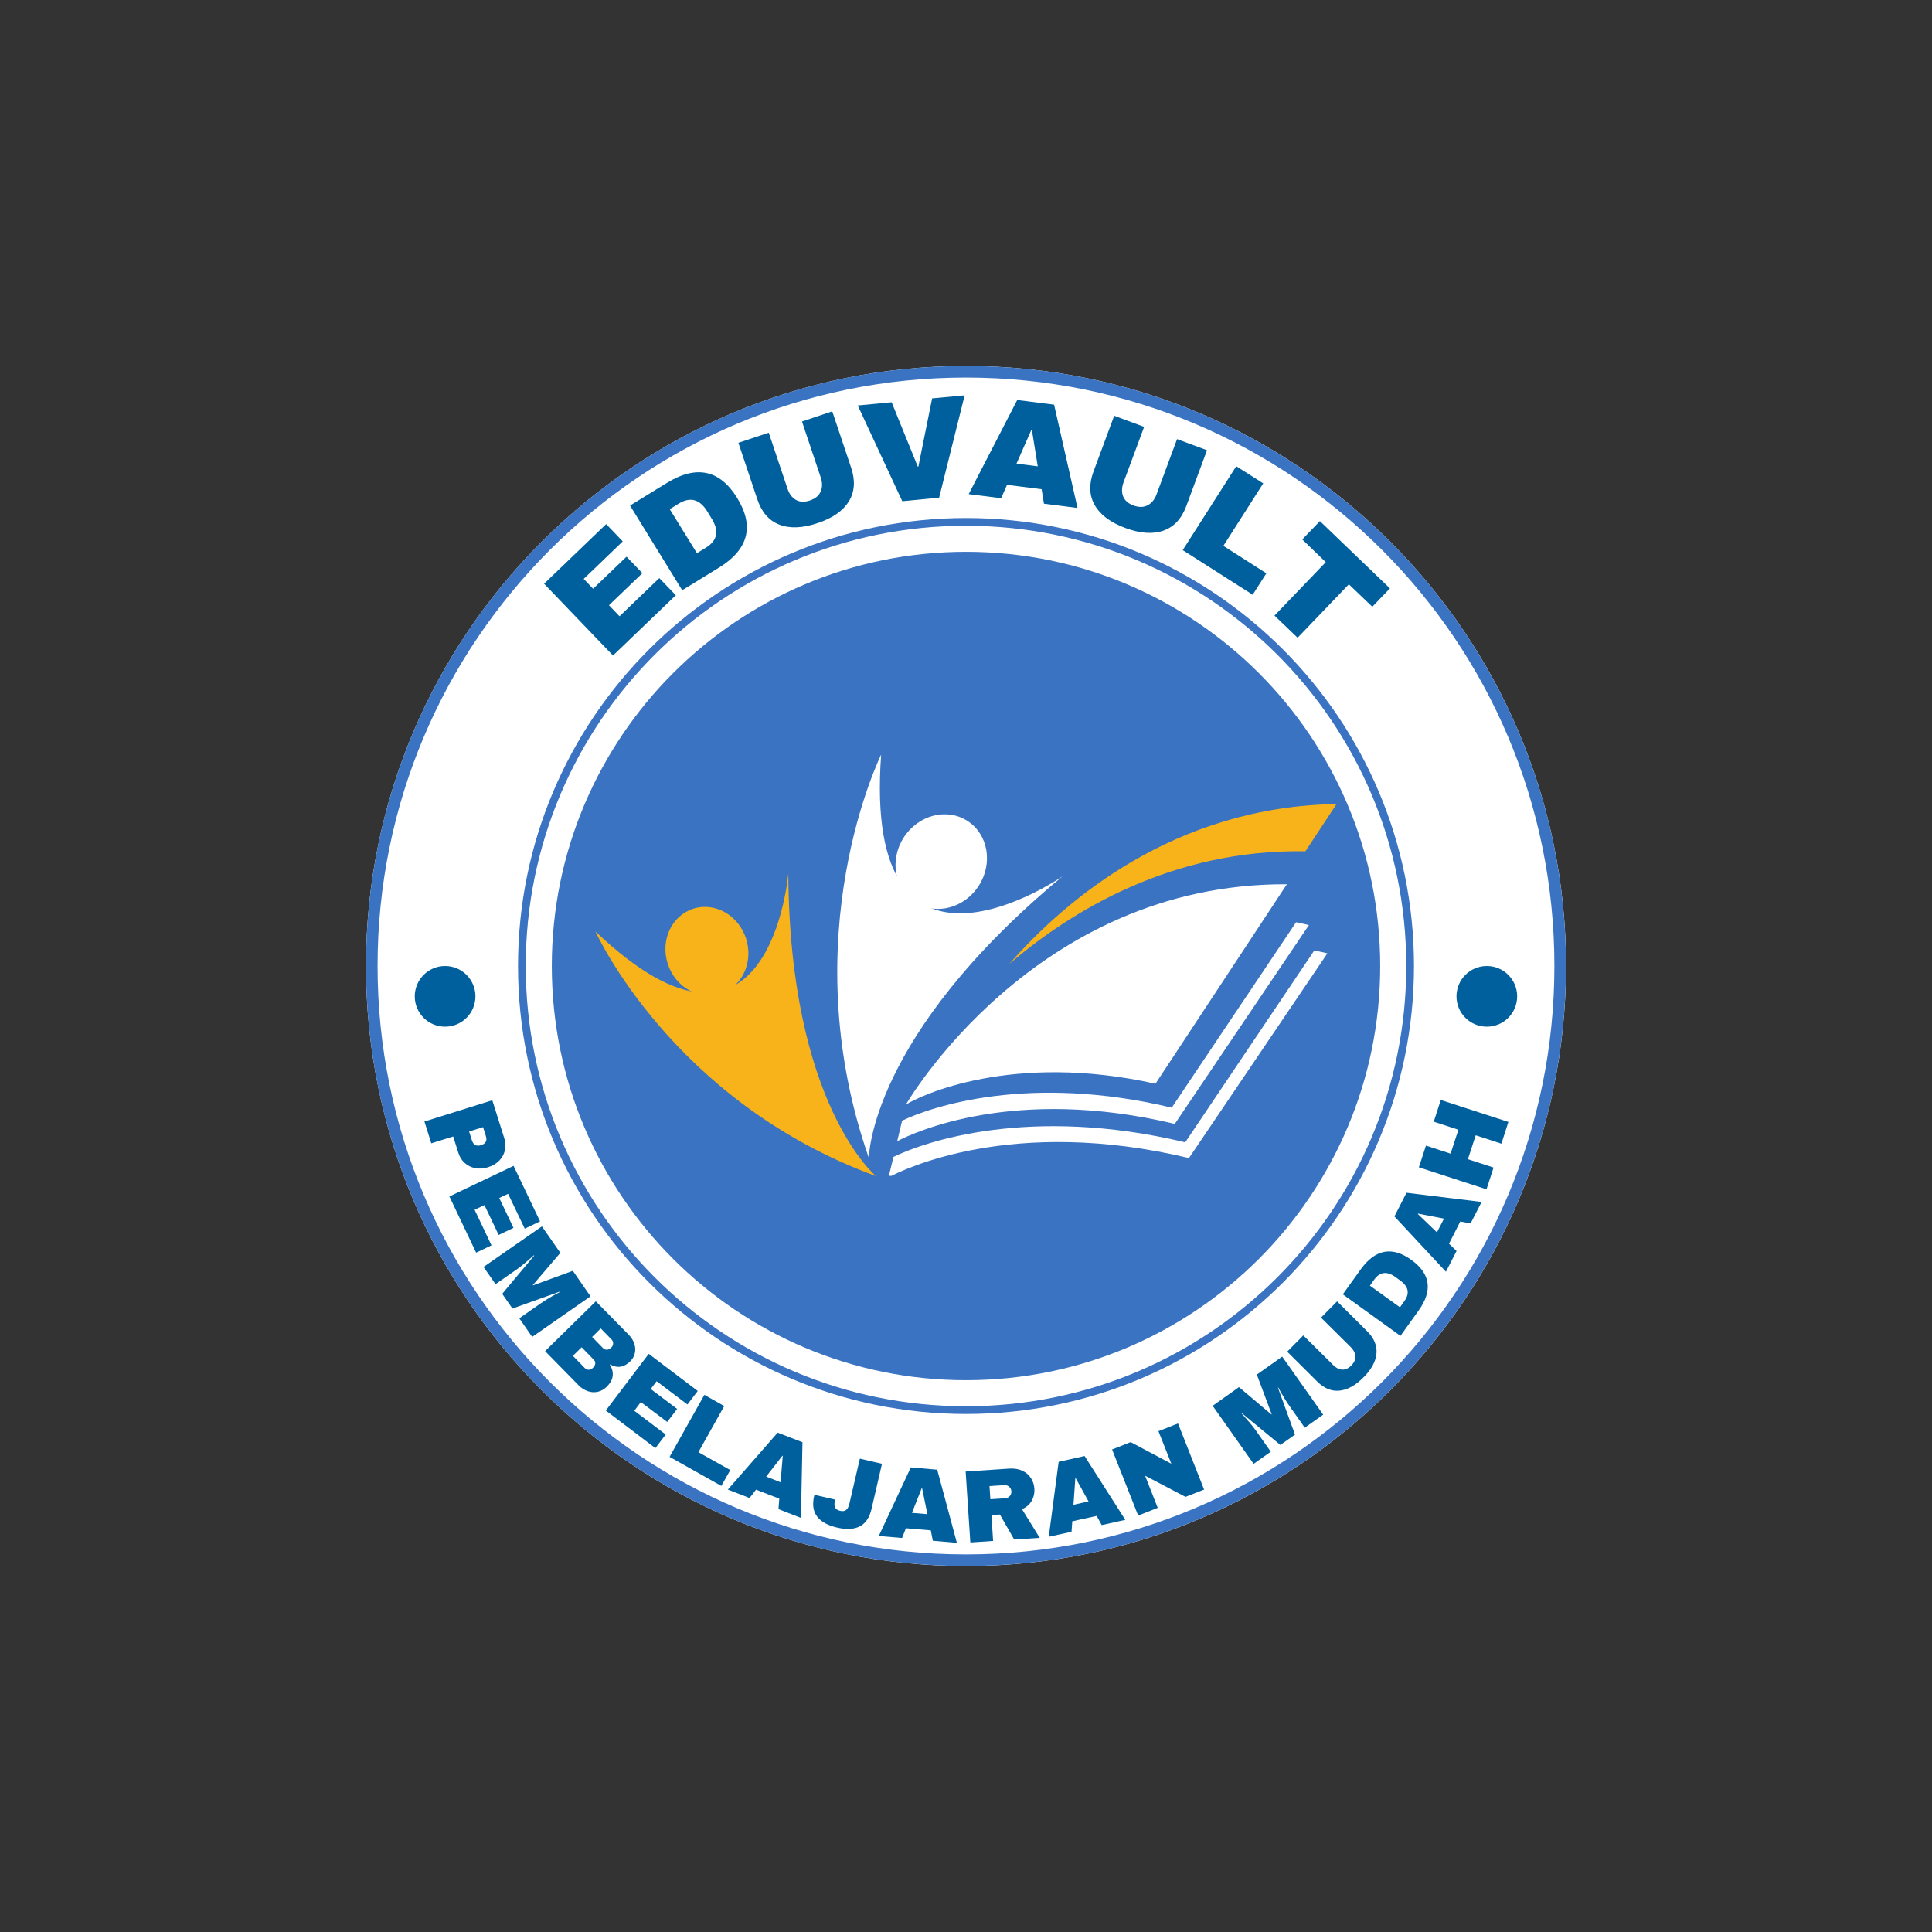 <svg xmlns="http://www.w3.org/2000/svg" xmlns:xlink="http://www.w3.org/1999/xlink" width="500" zoomAndPan="magnify" viewBox="0 0 375 375" height="500" preserveAspectRatio="xMidYMid meet" version="1.0"><rect x="0" y="0" width="375" height="375" fill="#333333" stroke="none"/><defs><g/><clipPath id="188231f797"><path d="M 71.035 71.035 L 303.965 71.035 L 303.965 303.965 L 71.035 303.965 Z M 71.035 71.035 " clip-rule="nonzero"/></clipPath><clipPath id="2f801084c1"><path d="M 187.5 71.035 C 123.18 71.035 71.035 123.18 71.035 187.5 C 71.035 251.82 123.18 303.965 187.5 303.965 C 251.82 303.965 303.965 251.82 303.965 187.5 C 303.965 123.18 251.82 71.035 187.5 71.035 Z M 187.5 71.035 " clip-rule="nonzero"/></clipPath><clipPath id="63e5fa6358"><path d="M 71.035 71.035 L 303.957 71.035 L 303.957 303.957 L 71.035 303.957 Z M 71.035 71.035 " clip-rule="nonzero"/></clipPath><clipPath id="9c2935fa30"><path d="M 187.496 71.035 C 123.176 71.035 71.035 123.176 71.035 187.496 C 71.035 251.816 123.176 303.957 187.496 303.957 C 251.816 303.957 303.957 251.816 303.957 187.496 C 303.957 123.176 251.816 71.035 187.496 71.035 Z M 187.496 71.035 " clip-rule="nonzero"/></clipPath><clipPath id="c448257390"><path d="M 100.547 100.547 L 274.453 100.547 L 274.453 274.453 L 100.547 274.453 Z M 100.547 100.547 " clip-rule="nonzero"/></clipPath><clipPath id="e6659dd221"><path d="M 187.5 100.547 C 139.477 100.547 100.547 139.477 100.547 187.5 C 100.547 235.523 139.477 274.453 187.5 274.453 C 235.523 274.453 274.453 235.523 274.453 187.5 C 274.453 139.477 235.523 100.547 187.5 100.547 Z M 187.5 100.547 " clip-rule="nonzero"/></clipPath><clipPath id="5d7bb66cea"><path d="M 107.105 107.105 L 267.895 107.105 L 267.895 267.895 L 107.105 267.895 Z M 107.105 107.105 " clip-rule="nonzero"/></clipPath><clipPath id="a5820c0d25"><path d="M 187.5 107.105 C 143.098 107.105 107.105 143.098 107.105 187.5 C 107.105 231.902 143.098 267.895 187.5 267.895 C 231.902 267.895 267.895 231.902 267.895 187.5 C 267.895 143.098 231.902 107.105 187.5 107.105 Z M 187.5 107.105 " clip-rule="nonzero"/></clipPath><clipPath id="a0910d2d6c"><path d="M 162 146.477 L 207 146.477 L 207 225 L 162 225 Z M 162 146.477 " clip-rule="nonzero"/></clipPath><clipPath id="31a460db95"><path d="M 115.527 169 L 171 169 L 171 228.227 L 115.527 228.227 Z M 115.527 169 " clip-rule="nonzero"/></clipPath><clipPath id="e507c7fa1c"><path d="M 195.891 156 L 259.422 156 L 259.422 187.121 L 195.891 187.121 Z M 195.891 156 " clip-rule="nonzero"/></clipPath><clipPath id="f808ff75bd"><path d="M 172.457 184.434 L 257.648 184.434 L 257.648 228.227 L 172.457 228.227 Z M 172.457 184.434 " clip-rule="nonzero"/></clipPath><clipPath id="693b58510e"><path d="M 80.504 187.5 L 92.281 187.5 L 92.281 199.277 L 80.504 199.277 Z M 80.504 187.5 " clip-rule="nonzero"/></clipPath><clipPath id="6e0bb6bd98"><path d="M 86.395 187.5 C 83.141 187.5 80.504 190.137 80.504 193.391 C 80.504 196.641 83.141 199.277 86.395 199.277 C 89.645 199.277 92.281 196.641 92.281 193.391 C 92.281 190.137 89.645 187.5 86.395 187.5 Z M 86.395 187.5 " clip-rule="nonzero"/></clipPath><clipPath id="636e44e89a"><path d="M 282.703 187.5 L 294.48 187.5 L 294.48 199.277 L 282.703 199.277 Z M 282.703 187.5 " clip-rule="nonzero"/></clipPath><clipPath id="cfb8ac744f"><path d="M 288.594 187.5 C 285.34 187.5 282.703 190.137 282.703 193.391 C 282.703 196.641 285.34 199.277 288.594 199.277 C 291.844 199.277 294.48 196.641 294.48 193.391 C 294.48 190.137 291.844 187.5 288.594 187.5 Z M 288.594 187.5 " clip-rule="nonzero"/></clipPath></defs><g clip-path="url(#188231f797)"><g clip-path="url(#2f801084c1)"><path fill="#ffffff" d="M 71.035 71.035 L 303.965 71.035 L 303.965 303.965 L 71.035 303.965 Z M 71.035 71.035 " fill-opacity="1" fill-rule="nonzero"/></g></g><g clip-path="url(#63e5fa6358)"><g clip-path="url(#9c2935fa30)"><path stroke-linecap="butt" transform="matrix(0.75, 0, 0, 0.75, 71.035, 71.035)" fill="none" stroke-linejoin="miter" d="M 155.281 -0 C 69.521 -0 -0 69.521 -0 155.281 C -0 241.041 69.521 310.562 155.281 310.562 C 241.041 310.562 310.562 241.041 310.562 155.281 C 310.562 69.521 241.041 -0 155.281 -0 Z M 155.281 -0 " stroke="#3a73c1" stroke-width="6" stroke-opacity="1" stroke-miterlimit="4"/></g></g><g clip-path="url(#c448257390)"><g clip-path="url(#e6659dd221)"><path fill="#ffffff" d="M 100.547 100.547 L 274.453 100.547 L 274.453 274.453 L 100.547 274.453 Z M 100.547 100.547 " fill-opacity="1" fill-rule="nonzero"/><path stroke-linecap="butt" transform="matrix(0.75, 0, 0, 0.75, 100.546, 100.546)" fill="none" stroke-linejoin="miter" d="M 115.938 0.001 C 51.907 0.001 0.001 51.907 0.001 115.938 C 0.001 179.969 51.907 231.876 115.938 231.876 C 179.969 231.876 231.876 179.969 231.876 115.938 C 231.876 51.907 179.969 0.001 115.938 0.001 Z M 115.938 0.001 " stroke="#3a73c1" stroke-width="4" stroke-opacity="1" stroke-miterlimit="4"/></g></g><g clip-path="url(#5d7bb66cea)"><g clip-path="url(#a5820c0d25)"><path fill="#3a73c1" d="M 107.105 107.105 L 267.895 107.105 L 267.895 267.895 L 107.105 267.895 Z M 107.105 107.105 " fill-opacity="1" fill-rule="nonzero"/></g></g><g clip-path="url(#a0910d2d6c)"><path fill="#ffffff" d="M 168.641 224.746 C 168.641 224.746 168.746 201.164 206.234 170.098 C 206.234 170.098 167.316 197.074 171.031 146.477 C 171.031 146.477 153.57 181.625 168.641 224.746 " fill-opacity="1" fill-rule="nonzero"/></g><path fill="#ffffff" d="M 187.746 159.32 C 191.777 161.891 192.785 167.52 190 171.895 C 187.211 176.27 181.684 177.73 177.648 175.16 C 173.617 172.59 172.605 166.961 175.395 162.586 C 178.184 158.215 183.711 156.75 187.746 159.32 " fill-opacity="1" fill-rule="nonzero"/><g clip-path="url(#31a460db95)"><path fill="#f8b31a" d="M 170.016 228.273 C 170.016 228.273 153.25 214.414 153.008 169.512 C 153.008 169.512 149.5 213.043 115.582 180.809 C 115.582 180.809 130.441 213.816 170.016 228.273 " fill-opacity="1" fill-rule="nonzero"/></g><path fill="#f8b31a" d="M 134.512 176.398 C 138.703 175.023 143.309 177.598 144.801 182.141 C 146.289 186.688 144.102 191.484 139.91 192.859 C 135.719 194.234 131.113 191.66 129.621 187.117 C 128.133 182.57 130.32 177.773 134.512 176.398 " fill-opacity="1" fill-rule="nonzero"/><path fill="#ffffff" d="M 249.781 171.633 L 224.277 210.348 C 196.383 204.152 178.602 212.652 175.848 214.387 C 175.848 214.387 200.602 171.406 249.781 171.633 " fill-opacity="1" fill-rule="nonzero"/><g clip-path="url(#e507c7fa1c)"><path fill="#f8b31a" d="M 259.422 156.066 L 253.383 165.234 C 227.492 164.789 207.844 176.871 195.902 187.105 C 206.844 174.621 228.043 156.551 259.422 156.066 " fill-opacity="1" fill-rule="nonzero"/></g><path fill="#ffffff" d="M 254.059 179.555 L 228.027 218.148 C 196.832 210.688 177.277 219.867 174.148 221.5 L 175.098 217.523 C 180.828 214.777 199.734 208.375 227.43 214.996 L 251.57 179.008 C 252.395 179.176 253.223 179.355 254.059 179.555 " fill-opacity="1" fill-rule="nonzero"/><g clip-path="url(#f808ff75bd)"><path fill="#ffffff" d="M 257.641 185.043 L 230.777 224.777 C 196.469 216.574 175.273 227.012 172.469 228.516 L 173.418 224.555 C 179.414 221.629 199.848 214.5 230.051 221.723 L 255.102 184.484 C 255.941 184.652 256.789 184.84 257.641 185.043 " fill-opacity="1" fill-rule="nonzero"/></g><g clip-path="url(#693b58510e)"><g clip-path="url(#6e0bb6bd98)"><path fill="#00609e" d="M 80.504 187.5 L 92.281 187.5 L 92.281 199.277 L 80.504 199.277 Z M 80.504 187.5 " fill-opacity="1" fill-rule="nonzero"/></g></g><g clip-path="url(#636e44e89a)"><g clip-path="url(#cfb8ac744f)"><path fill="#00609e" d="M 282.703 187.5 L 294.48 187.5 L 294.48 199.277 L 282.703 199.277 Z M 282.703 187.5 " fill-opacity="1" fill-rule="nonzero"/></g></g><g fill="#00609e" fill-opacity="1"><g transform="translate(117.483, 128.675)"><g><path d="M -11.875 -15.375 L 0.172 -26.953 L 3.391 -23.594 L -4.188 -16.312 L -2.359 -14.406 L 4.125 -20.625 L 7.203 -17.422 L 0.719 -11.203 L 2.766 -9.062 L 10.484 -16.469 L 13.688 -13.141 L 1.5 -1.438 Z M -11.875 -15.375 "/></g></g></g><g fill="#00609e" fill-opacity="1"><g transform="translate(130.649, 115.656)"><g><path d="M -1.234 -21.906 C 4.504 -25.445 9.062 -24.477 12.438 -19 C 15.812 -13.52 14.629 -9.008 8.891 -5.469 L 1.766 -1.094 L -8.359 -17.531 Z M 4.625 -8.281 L 6.375 -9.359 C 8.594 -10.723 8.969 -12.594 7.5 -14.969 L 6.625 -16.406 C 5.156 -18.77 3.312 -19.27 1.094 -17.906 L -0.656 -16.828 Z M 4.625 -8.281 "/></g></g></g><g fill="#00609e" fill-opacity="1"><g transform="translate(147.493, 104.924)"><g><path d="M 17.719 -14.125 C 18.551 -11.625 18.398 -9.453 17.266 -7.609 C 16.129 -5.766 14.109 -4.359 11.203 -3.391 C 8.285 -2.41 5.812 -2.312 3.781 -3.094 C 1.758 -3.875 0.332 -5.516 -0.5 -8.016 L -4.172 -18.969 L 1.719 -20.938 L 5.359 -10.078 C 5.703 -9.047 6.25 -8.316 7 -7.891 C 7.758 -7.473 8.66 -7.438 9.703 -7.781 C 10.754 -8.133 11.453 -8.711 11.797 -9.516 C 12.148 -10.328 12.156 -11.238 11.812 -12.25 L 8.172 -23.109 L 14.047 -25.078 Z M 17.719 -14.125 "/></g></g></g><g fill="#00609e" fill-opacity="1"><g transform="translate(167.832, 97.971)"><g><path d="M 7.297 -0.688 L -1.344 -19.266 L 5.234 -19.891 L 10.312 -7.391 L 10.422 -7.406 L 13.094 -20.641 L 19.406 -21.234 L 14.453 -1.375 Z M 7.297 -0.688 "/></g></g></g><g fill="#00609e" fill-opacity="1"><g transform="translate(187.74, 95.878)"><g><path d="M 14.891 1.891 L 14.438 -0.922 L 7.719 -1.766 L 6.578 0.828 L 0.281 0.031 L 9.703 -18.234 L 16.859 -17.328 L 21.406 2.719 Z M 9.562 -5.891 L 13.688 -5.359 L 12.547 -12.438 L 12.453 -12.453 Z M 9.562 -5.891 "/></g></g></g><g fill="#00609e" fill-opacity="1"><g transform="translate(207.59, 98.092)"><g><path d="M 22.672 0.125 C 21.754 2.594 20.27 4.188 18.219 4.906 C 16.176 5.625 13.719 5.453 10.844 4.391 C 7.969 3.328 5.988 1.852 4.906 -0.031 C 3.82 -1.914 3.738 -4.094 4.656 -6.562 L 8.672 -17.391 L 14.484 -15.234 L 10.5 -4.5 C 10.125 -3.477 10.094 -2.562 10.406 -1.75 C 10.727 -0.945 11.406 -0.352 12.438 0.031 C 13.477 0.406 14.383 0.391 15.156 -0.016 C 15.938 -0.422 16.516 -1.125 16.891 -2.125 L 20.875 -12.859 L 26.688 -10.703 Z M 22.672 0.125 "/></g></g></g><g fill="#00609e" fill-opacity="1"><g transform="translate(227.815, 105.652)"><g><path d="M 12.141 -15.156 L 17.375 -11.828 L 9.641 0.297 L 17.984 5.625 L 15.328 9.781 L 1.75 1.125 Z M 12.141 -15.156 "/></g></g></g><g fill="#00609e" fill-opacity="1"><g transform="translate(242.347, 114.641)"><g><path d="M 19.469 -1.234 L 9.516 9.141 L 5.031 4.844 L 14.984 -5.531 L 10.422 -9.938 L 13.844 -13.5 L 27.438 -0.438 L 24.016 3.125 Z M 19.469 -1.234 "/></g></g></g><g fill="#00609e" fill-opacity="1"><g transform="translate(81.946, 216.26)"><g><path d="M 15.938 4.688 C 16.188 5.5 16.223 6.281 16.047 7.031 C 15.867 7.789 15.504 8.453 14.953 9.016 C 14.41 9.578 13.734 9.988 12.922 10.25 L 12.688 10.328 C 11.852 10.578 11.051 10.625 10.281 10.469 C 9.508 10.32 8.832 9.988 8.25 9.469 C 7.676 8.957 7.266 8.297 7.016 7.484 L 6.016 4.328 L 1.766 5.656 L 0.438 1.422 L 13.609 -2.703 Z M 9.109 3.359 L 9.656 5.094 C 9.801 5.539 10.02 5.836 10.312 5.984 C 10.602 6.141 10.953 6.156 11.359 6.031 L 11.5 5.984 C 11.906 5.859 12.188 5.648 12.344 5.359 C 12.5 5.066 12.504 4.695 12.359 4.25 L 11.812 2.516 Z M 9.109 3.359 "/></g></g></g><g fill="#00609e" fill-opacity="1"><g transform="translate(86.588, 230.89)"><g><path d="M 13.094 -4.594 L 18.234 6.172 L 15.266 7.594 L 12.031 0.828 L 10.312 1.641 L 13.078 7.438 L 10.203 8.812 L 7.438 3.016 L 5.531 3.922 L 8.812 10.828 L 5.828 12.25 L 0.641 1.344 Z M 13.094 -4.594 "/></g></g></g><g fill="#00609e" fill-opacity="1"><g transform="translate(93.167, 244.93)"><g><path d="M 7.625 10.953 L 11.703 8.109 C 12.203 7.766 12.734 7.422 13.297 7.078 C 13.859 6.742 14.336 6.473 14.734 6.266 C 15.129 6.066 15.375 5.93 15.469 5.859 L 15.422 5.797 L 6.297 9.062 L 4.312 6.203 L 10.516 -1.219 L 10.469 -1.281 C 10.375 -1.219 10.164 -1.035 9.844 -0.734 C 9.52 -0.441 9.102 -0.086 8.594 0.328 C 8.094 0.754 7.594 1.141 7.094 1.484 L 3.016 4.328 L 0.688 0.984 L 12.016 -6.891 L 15.594 -1.75 L 10.25 4.5 L 10.297 4.562 L 18.016 1.734 L 21.453 6.688 L 10.125 14.562 Z M 7.625 10.953 "/></g></g></g><g fill="#00609e" fill-opacity="1"><g transform="translate(104.756, 261.195)"><g><path d="M 17.328 -2.062 C 17.816 -1.562 18.16 -1 18.359 -0.375 C 18.566 0.238 18.602 0.848 18.469 1.453 C 18.332 2.055 18.035 2.582 17.578 3.031 C 16.367 4.227 15.066 4.43 13.672 3.641 L 13.609 3.688 C 14.547 5.227 14.344 6.66 13 7.984 C 12.477 8.492 11.895 8.816 11.25 8.953 C 10.613 9.098 9.969 9.055 9.312 8.828 C 8.656 8.598 8.07 8.223 7.562 7.703 L 1.047 1.062 L 10.891 -8.609 Z M 10.172 -1.688 L 12.297 0.484 C 12.504 0.691 12.75 0.789 13.031 0.781 C 13.312 0.781 13.562 0.672 13.781 0.453 L 13.922 0.328 C 14.141 0.117 14.25 -0.129 14.25 -0.422 C 14.258 -0.711 14.164 -0.961 13.969 -1.172 L 11.844 -3.344 Z M 6.438 1.969 L 8.781 4.375 C 9 4.582 9.25 4.68 9.531 4.672 C 9.812 4.672 10.062 4.562 10.281 4.344 L 10.422 4.203 C 10.641 3.992 10.758 3.742 10.781 3.453 C 10.801 3.172 10.703 2.926 10.484 2.719 L 8.141 0.312 Z M 6.438 1.969 "/></g></g></g><g fill="#00609e" fill-opacity="1"><g transform="translate(116.399, 272.892)"><g><path d="M 9.516 -10.109 L 19.031 -2.906 L 17.031 -0.281 L 11.047 -4.797 L 9.906 -3.281 L 15.031 0.578 L 13.109 3.109 L 7.984 -0.75 L 6.719 0.938 L 12.812 5.547 L 10.812 8.188 L 1.188 0.891 Z M 9.516 -10.109 "/></g></g></g><g fill="#00609e" fill-opacity="1"><g transform="translate(128.668, 282.056)"><g><path d="M 8.047 -11.312 L 11.906 -9.141 L 6.891 -0.188 L 13.078 3.281 L 11.344 6.359 L 1.297 0.719 Z M 8.047 -11.312 "/></g></g></g><g fill="#00609e" fill-opacity="1"><g transform="translate(141.087, 289.046)"><g><path d="M 10.016 3.875 L 10.172 1.844 L 5.656 0.094 L 4.406 1.719 L 0.188 0.078 L 9.859 -10.969 L 14.672 -9.109 L 14.375 5.578 Z M 7.625 -2.438 L 10.422 -1.344 L 10.844 -6.469 L 10.781 -6.5 Z M 7.625 -2.438 "/></g></g></g><g fill="#00609e" fill-opacity="1"><g transform="translate(156.491, 294.87)"><g><path d="M 12.672 -1.984 C 12.273 -0.297 11.508 0.832 10.375 1.406 C 9.238 1.977 7.77 2.051 5.969 1.625 C 4.164 1.207 2.879 0.492 2.109 -0.516 C 1.336 -1.523 1.148 -2.875 1.547 -4.562 L 1.578 -4.734 L 5.609 -3.797 L 5.578 -3.641 C 5.43 -3.035 5.441 -2.57 5.609 -2.25 C 5.773 -1.938 6.094 -1.727 6.562 -1.625 C 7.039 -1.508 7.426 -1.555 7.719 -1.766 C 8.008 -1.984 8.227 -2.395 8.375 -3 L 10.406 -11.75 L 14.703 -10.75 Z M 12.672 -1.984 "/></g></g></g><g fill="#00609e" fill-opacity="1"><g transform="translate(170.369, 298.114)"><g><path d="M 10.688 0.938 L 10.297 -1.078 L 5.469 -1.484 L 4.719 0.406 L 0.203 0.016 L 6.422 -13.297 L 11.547 -12.844 L 15.359 1.344 Z M 6.641 -4.469 L 9.641 -4.219 L 8.609 -9.25 L 8.531 -9.25 Z M 6.641 -4.469 "/></g></g></g><g fill="#00609e" fill-opacity="1"><g transform="translate(186.856, 299.48)"><g><path d="M 13.922 -10.5 C 13.973 -9.664 13.797 -8.891 13.391 -8.172 C 12.984 -7.461 12.359 -6.922 11.516 -6.547 L 14.953 -0.984 L 10 -0.656 L 7.219 -5.516 L 5.578 -5.406 L 5.906 -0.391 L 1.484 -0.094 L 0.578 -13.859 L 9.016 -14.422 C 9.992 -14.484 10.844 -14.348 11.562 -14.016 C 12.289 -13.68 12.852 -13.203 13.25 -12.578 C 13.645 -11.961 13.867 -11.27 13.922 -10.5 Z M 9.453 -10.031 C 9.422 -10.395 9.273 -10.688 9.016 -10.906 C 8.754 -11.133 8.453 -11.238 8.109 -11.219 L 5.203 -11.031 L 5.375 -8.484 L 8.281 -8.672 C 8.625 -8.691 8.91 -8.832 9.141 -9.094 C 9.367 -9.352 9.473 -9.664 9.453 -10.031 Z M 9.453 -10.031 "/></g></g></g><g fill="#00609e" fill-opacity="1"><g transform="translate(203.359, 298.328)"><g><path d="M 10.484 -2.312 L 9.5 -4.094 L 4.766 -3.047 L 4.625 -1.016 L 0.203 -0.047 L 2.125 -14.594 L 7.156 -15.719 L 15.062 -3.328 Z M 5 -6.25 L 7.922 -6.906 L 5.438 -11.406 L 5.359 -11.391 Z M 5 -6.25 "/></g></g></g><g fill="#00609e" fill-opacity="1"><g transform="translate(219.542, 294.714)"><g><path d="M 10.562 -4.172 L 2.719 -8.281 L 5.172 -2.047 L 1.375 -0.547 L -3.688 -13.375 L -0.078 -14.797 L 7.812 -10.609 L 5.312 -16.922 L 9.109 -18.422 L 14.172 -5.594 Z M 10.562 -4.172 "/></g></g></g><g fill="#00609e" fill-opacity="1"><g transform="translate(235.599, 288.035)"><g/></g></g><g fill="#00609e" fill-opacity="1"><g transform="translate(242.344, 284.82)"><g><path d="M 10.906 -7.703 L 8.047 -11.766 C 7.691 -12.266 7.344 -12.789 7 -13.344 C 6.656 -13.906 6.375 -14.383 6.156 -14.781 C 5.945 -15.176 5.816 -15.422 5.766 -15.516 L 5.703 -15.469 L 9.016 -6.359 L 6.172 -4.359 L -1.297 -10.516 L -1.359 -10.469 C -1.285 -10.375 -1.098 -10.164 -0.797 -9.844 C -0.504 -9.52 -0.145 -9.109 0.281 -8.609 C 0.707 -8.109 1.098 -7.609 1.453 -7.109 L 4.312 -3.047 L 0.984 -0.688 L -6.969 -11.953 L -1.859 -15.578 L 4.422 -10.281 L 4.484 -10.328 L 1.609 -18.016 L 6.531 -21.5 L 14.484 -10.234 Z M 10.906 -7.703 "/></g></g></g><g fill="#00609e" fill-opacity="1"><g transform="translate(258.579, 273.126)"><g><path d="M 6.781 -14.734 C 8.125 -13.398 8.727 -11.957 8.594 -10.406 C 8.457 -8.863 7.613 -7.316 6.062 -5.766 C 4.52 -4.211 2.973 -3.359 1.422 -3.203 C -0.117 -3.047 -1.562 -3.633 -2.906 -4.969 L -8.734 -10.766 L -5.609 -13.922 L 0.188 -8.172 C 0.738 -7.617 1.32 -7.32 1.938 -7.281 C 2.562 -7.25 3.148 -7.516 3.703 -8.078 C 4.266 -8.641 4.523 -9.234 4.484 -9.859 C 4.453 -10.492 4.164 -11.082 3.625 -11.625 L -2.172 -17.375 L 0.953 -20.531 Z M 6.781 -14.734 "/></g></g></g><g fill="#00609e" fill-opacity="1"><g transform="translate(270.951, 260.496)"><g><path d="M -6.828 -14.125 C -4.004 -18.031 -0.734 -18.641 2.984 -15.953 C 6.723 -13.266 7.18 -9.969 4.359 -6.062 L 0.875 -1.203 L -10.312 -9.266 Z M 0.781 -6.75 L 1.625 -7.938 C 2.719 -9.438 2.457 -10.77 0.844 -11.938 L -0.125 -12.641 C -1.75 -13.805 -3.109 -13.641 -4.203 -12.141 L -5.047 -10.953 Z M 0.781 -6.75 "/></g></g></g><g fill="#00609e" fill-opacity="1"><g transform="translate(280.562, 247.031)"><g><path d="M 4.875 -9.562 L 2.875 -9.938 L 0.688 -5.625 L 2.156 -4.219 L 0.094 -0.188 L -9.906 -10.922 L -7.562 -15.516 L 7.016 -13.734 Z M -1.656 -7.828 L -0.281 -10.5 L -5.328 -11.469 L -5.359 -11.391 Z M -1.656 -7.828 "/></g></g></g><g fill="#00609e" fill-opacity="1"><g transform="translate(288.074, 232.251)"><g><path d="M 3.344 -10.266 L -1.641 -11.891 L -3.156 -7.25 L 1.828 -5.625 L 0.453 -1.406 L -12.672 -5.672 L -11.297 -9.891 L -6.516 -8.328 L -5 -12.969 L -9.781 -14.531 L -8.422 -18.75 L 4.703 -14.484 Z M 3.344 -10.266 "/></g></g></g></svg>